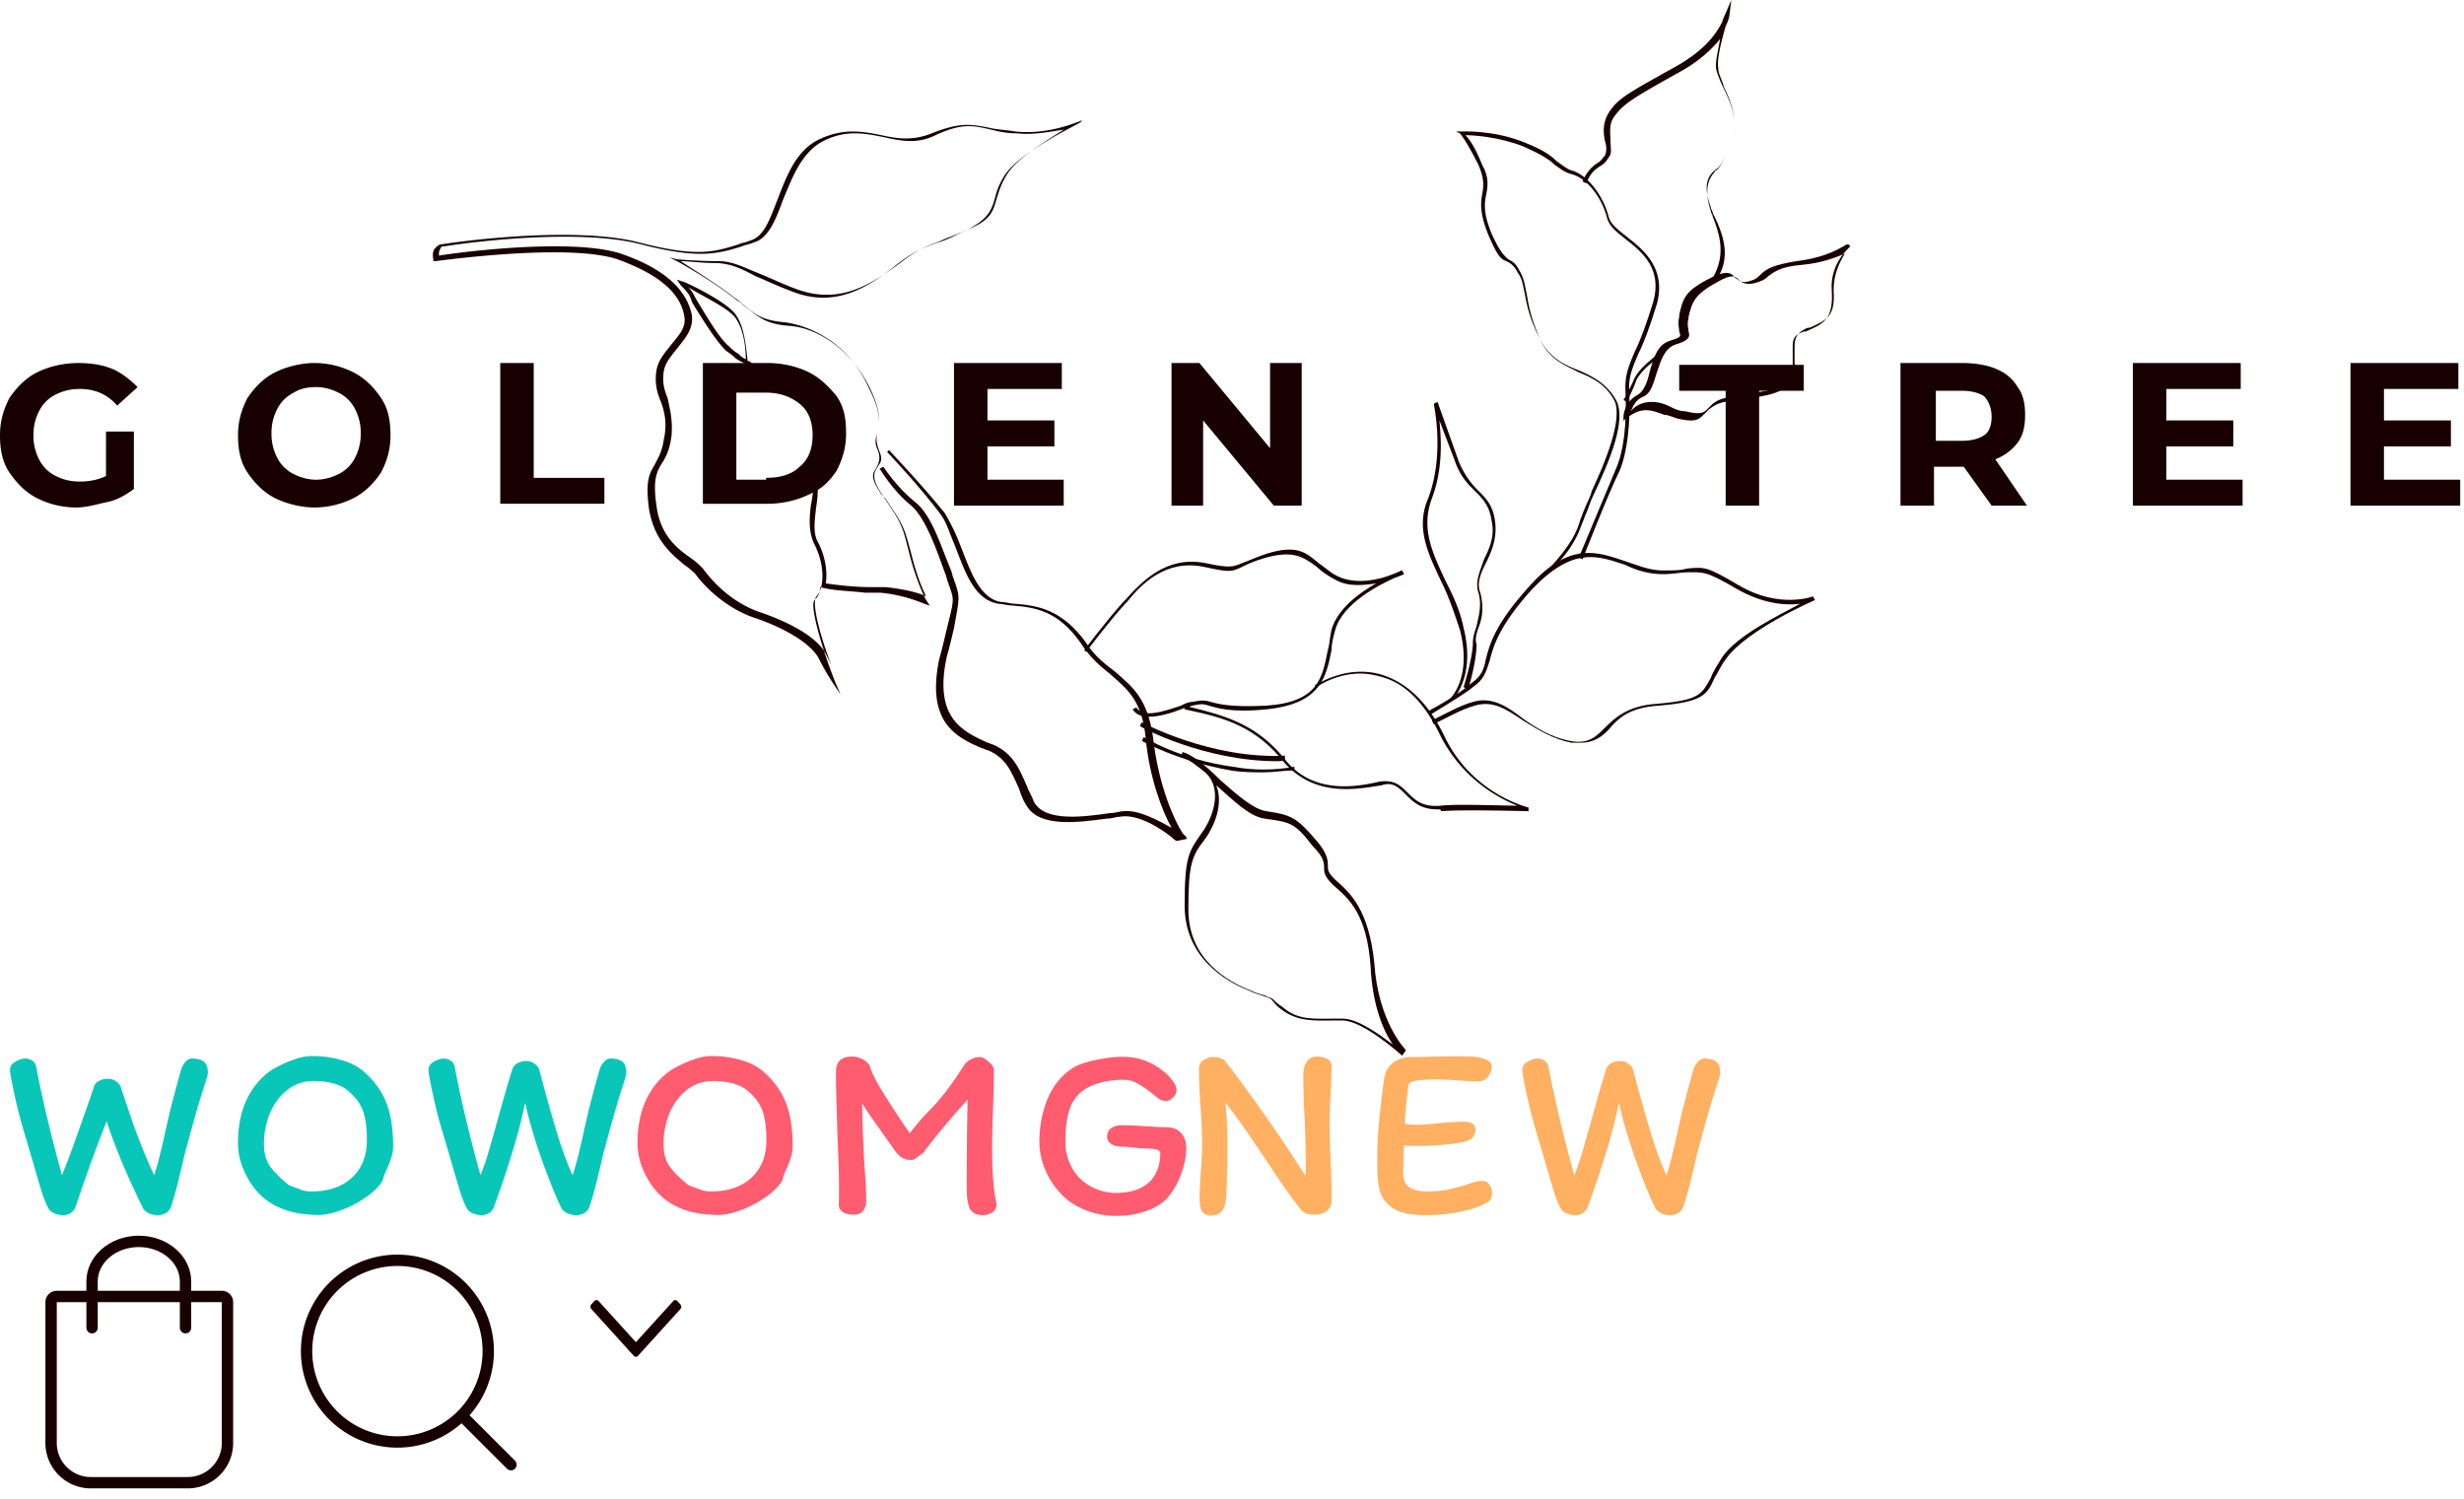 <?xml version="1.0" encoding="utf-8"?><svg width="217" height="132" viewBox="0 0 217 132" xmlns="http://www.w3.org/2000/svg" xmlns:xlink="http://www.w3.org/1999/xlink"><svg width="16" height="17" fill="none" viewBox="0 0 16 17" id="arrow" x="48" y="108" xmlns="http://www.w3.org/2000/svg"><path d="M8.003 10.213L4.71 6.581a.24.24 0 00-.359 0l-.277.304a.29.29 0 00-.075.2c0 .075.026.145.074.198l3.747 4.136a.244.244 0 00.362 0l3.744-4.13A.292.292 0 0012 7.09a.292.292 0 00-.073-.199l-.276-.303a.234.234 0 00-.359 0l-3.29 3.624z" fill="#180000"/></svg><svg width="24" height="24" fill="none" viewBox="0 0 24 24" id="cart" y="108" xmlns="http://www.w3.org/2000/svg"><path d="M4.5 6.684a.5.5 0 01.5-.5h14.533a.5.5 0 01.5.5v12.404a3.5 3.5 0 01-3.5 3.5H8a3.5 3.5 0 01-3.5-3.5V6.684z" stroke="#180000"/><path d="M8.108 8.938V4.861c0-.936.433-1.833 1.205-2.494.772-.662 1.819-1.034 2.91-1.034 1.092 0 2.139.372 2.91 1.034.772.661 1.206 1.558 1.206 2.494v4.077" stroke="#180000" stroke-linecap="round" stroke-linejoin="round"/></svg><svg width="217" height="93" fill="none" viewBox="0 0 217 93" id="logo" xmlns="http://www.w3.org/2000/svg"><path d="M60.93 26.589c.983 1.631 2.13 3.425 2.949 4.24.164.164.491.327.819.653.163.163.49.327.818.49l.328.163c.655.49 1.474 1.142 2.129 1.957h.491c-.819-.978-1.801-1.63-2.456-2.283h-.164c-.164-1.468-.328-3.426-1.31-4.405-1.147-1.142-4.258-2.61-4.422-2.61l-.491-.163.327.49c.492.489.82.815.983 1.468zm3.604 1.142c.819.815 1.146 2.446 1.146 3.914a2.258 2.258 0 01-.655-.489c-.327-.163-.655-.49-.819-.652-.819-.653-1.965-2.61-2.948-4.242-.163-.326-.327-.652-.655-.978.983.652 3.112 1.631 3.93 2.447z" fill="#180000"/><path d="M95.319 10.603c-.164 0-2.785 1.305-5.896.979-.983-.163-1.638-.163-2.293-.327-1.638-.326-2.62-.489-5.077.49-1.638.652-2.948.49-4.422.163-1.637-.326-3.275-.652-5.404.326-2.129.979-2.948 3.263-3.767 5.383-.655 1.631-1.146 3.263-2.456 3.589-.328.163-.655.163-.983.326-2.129.653-3.603 1.142-8.68-.163-5.568-1.468-15.558-.163-17.523.163-.164 0-.328.163-.491.326-.328.327-.164.98-.164.98V23h.164c.163 0 11.627-1.631 16.05-.163 3.602 1.305 5.567 2.936 5.895 5.057.164.979-.491 1.631-1.147 2.447-.49.652-1.146 1.305-1.31 2.283-.163.979 0 1.795.328 2.61.327.816.655 1.958.327 3.426-.163 1.142-.491 1.631-.819 2.283-.49.816-.818 1.468-.49 3.915.49 2.773 1.964 3.915 3.11 4.894.492.326.82.652.983.816.82 1.141 2.785 3.099 5.405 3.915 2.784.978 4.75 2.283 5.404 3.425a23.573 23.573 0 001.31 2.284l.655.978-.49-1.141c-.983-2.447-2.294-6.688-1.802-7.178.327-.326.491-.652.491-1.142 1.146.327 2.62.327 3.93.49h1.31c2.13.163 3.931.979 3.931.979l.491.163-.327-.49s-.819-1.468-1.474-4.078c-.655-2.61-.655-2.61-2.293-5.056l-.164-.164c-.982-1.468-.818-1.794-.49-2.283.163-.327.49-.816.163-1.632-.328-.652-.164-1.141 0-1.63.164-.816.327-1.632-.819-3.916-1.801-3.915-5.077-5.383-7.37-5.709-1.965-.163-2.62-.652-3.93-1.794-.164-.163-.491-.326-.655-.49-1.474-1.141-3.603-2.446-4.586-3.099.655 0 1.802.163 2.948.163s2.13.326 3.603 1.142c.819.326 1.801.816 3.112 1.305 3.93 1.631 6.878-.326 9.335-2.284 1.474-1.141 2.292-1.468 3.603-1.957.655-.163 1.31-.49 2.292-.979 2.13-.979 2.457-1.794 2.784-2.936.164-.652.328-1.142.82-1.957 1.31-2.121 6.55-4.568 6.714-4.73l.164-.164zm-6.715 4.894c-.491.815-.655 1.468-.819 1.957-.327 1.142-.491 1.957-2.62 2.773-.983.49-1.638.653-2.293.979-1.31.49-2.129.815-3.603 1.957-2.456 1.795-5.24 3.752-9.171 2.284-1.31-.49-2.293-.979-3.112-1.305C65.35 23.49 64.53 23 63.22 23c-1.802 0-3.603-.163-3.603-.163l-.655-.163.655.326s3.275 1.794 5.24 3.426c.328.163.492.326.655.49 1.474 1.14 1.966 1.63 4.095 1.793 2.129.163 5.24 1.795 7.042 5.546.982 2.121.819 2.937.655 3.752-.164.49-.164.979.164 1.795.327.815 0 .978-.164 1.305-.328.489-.655.978.491 2.61l.164.163c1.638 2.446 1.638 2.446 2.293 4.893.491 1.958.982 3.1 1.31 3.752-.655-.326-1.965-.652-3.603-.816h-1.31c-1.31 0-2.784-.163-3.93-.326.163-.979 0-2.284-.656-3.589-.491-.815-.327-1.957-.163-3.262.163-.979.163-2.12 0-3.425 0 .163-.164.163-.328.326.164 1.142 0 2.284-.164 3.1-.164 1.304-.164 2.446.328 3.425.982 1.957.819 3.915.163 4.567-.49.653.492 3.915 1.31 6.035l-.49-.978c-.656-1.305-2.785-2.61-5.569-3.589-2.62-.816-4.422-2.773-5.24-3.915-.328-.326-.656-.652-1.147-.979-1.146-.815-2.62-1.957-2.948-4.567-.327-2.284 0-2.936.492-3.752.327-.489.655-1.142.818-2.283.164-1.468-.163-2.61-.327-3.426-.328-.816-.491-1.468-.328-2.447.164-.815.82-1.468 1.31-2.12.656-.816 1.31-1.632 1.147-2.773-.491-2.284-2.457-4.078-6.223-5.383-1.474-.49-3.603-.653-5.896-.653-4.422 0-9.171.653-10.154.816 0-.163 0-.49.164-.653 0-.163.164-.163.328-.163 1.965-.326 11.79-1.631 17.36-.163 5.076 1.305 6.714.816 8.843.163.327-.163.655-.163.982-.326 1.31-.326 1.965-1.957 2.62-3.752.82-1.957 1.638-4.241 3.604-5.22 1.965-.978 3.602-.652 5.24-.326 1.474.326 2.948.653 4.586-.163 2.456-1.142 3.439-.816 4.913-.49.655.164 1.31.327 2.293.327 1.474.163 2.947-.163 4.094-.326-1.802 1.141-4.258 2.61-5.077 4.078z" fill="#180000"/><path d="M103.673 74.057c-.164 0-.327-.163-.491-.326-.819-.653-2.948-2.12-4.586-1.794-.327 0-.655.163-1.146.163-2.457.326-5.896.815-7.042-1.142-.328-.49-.492-.979-.655-1.468-.655-1.468-1.147-2.773-2.784-3.426-.164 0-.328-.163-.492-.163-2.292-.979-4.913-2.284-3.766-7.83.327-1.142.491-1.957.655-2.61.655-2.61.655-2.61.327-3.588 0-.163-.163-.327-.163-.49-.164-.326-.164-.652-.328-.978-.655-1.795-1.638-4.73-2.948-5.873-1.638-1.305-2.784-3.262-2.784-3.262l.328-.163s1.146 1.794 2.784 3.099c1.474 1.142 2.292 3.915 3.111 5.872.164.327.164.653.328.98 0 .162.164.325.164.488.327.98.327 1.142-.164 3.752-.164.653-.328 1.468-.655 2.61-1.147 5.383 1.474 6.525 3.603 7.504.163 0 .327.163.491.163 1.802.815 2.293 2.12 2.948 3.588.164.49.491.98.655 1.469.983 1.794 4.422 1.304 6.715.978.49 0 .818-.163 1.146-.163 1.31-.163 3.111.816 4.258 1.468-.819-1.468-1.965-4.404-2.293-7.993-.327-3.262-1.638-4.24-3.111-5.546-.82-.652-1.802-1.468-2.62-2.773-1.966-2.773-3.931-3.1-5.897-3.262-.49 0-.982-.163-1.31-.163-2.129-.327-2.947-2.773-3.766-4.894-.492-1.142-.82-2.284-1.31-2.936-1.802-2.447-4.75-5.546-4.75-5.546l.164-.163s2.948 3.099 4.913 5.546c.491.815.983 1.794 1.474 3.099.819 2.12 1.638 4.404 3.44 4.73.49 0 .818.164 1.31.164 1.965.163 4.093.489 6.222 3.425.82 1.305 1.802 1.958 2.62 2.61 1.475 1.305 2.785 2.284 3.276 5.71.491 4.404 1.965 7.503 2.621 8.482l.327.326v.163l-.819.163z" fill="#180000"/><path d="M101.218 63.127c-.655 0-1.147-.163-1.474-.652l.327-.163c.655.978 2.457.326 3.931-.163.327-.163.655-.327.982-.327.819-.163 1.147-.163 1.638 0 .655.163 1.638.49 4.913.327 4.586-.327 4.913-2.447 5.405-4.894.163-.49.163-1.142.327-1.794.491-1.795 2.457-3.263 3.931-4.078-1.147.163-2.457.326-3.603-.327-.655-.326-1.311-.815-1.638-1.142-1.146-.815-1.965-1.468-4.422-.815-1.146.326-1.801.652-2.129.816-.982.489-1.146.489-3.439 0-3.275-.653-5.404 1.468-6.715 3.099l-.163.163c-1.474 1.631-3.44 4.241-3.44 4.241l-.163-.163s1.965-2.61 3.439-4.241l.164-.163c1.474-1.632 3.603-3.915 7.042-3.263 2.293.49 2.456.326 3.275 0 .491-.163 1.147-.49 2.129-.815 2.62-.816 3.439-.163 4.586.815.491.326.982.816 1.637 1.142 1.638.816 3.767.326 4.914-.163.491-.163.655-.326.818-.326l.164.326s-.327.163-.819.326c-1.474.653-4.585 2.284-5.24 4.568-.164.652-.328 1.142-.328 1.794-.491 2.447-.983 4.73-5.732 5.22-3.275.326-4.422-.163-5.077-.326-.491-.163-.655-.163-1.474 0-.327.163-.655.163-.982.326-.819.326-1.965.652-2.784.652zm10.155 4.895c-.983 0-1.966 0-2.948-.164-4.75-.815-7.861-2.61-7.861-2.61l.164-.326s3.111 1.958 7.861 2.61c1.801.326 3.602.326 5.404 0v.326c-.983 0-1.802.163-2.62.163zm27.832-2.61h-.819c-1.637-.327-2.948-1.142-4.258-1.958-1.474-.979-2.62-1.794-4.258-1.305-1.146.326-2.293.979-3.603 1.631l-.163-.326c1.31-.652 2.456-1.305 3.602-1.631 1.638-.49 2.948.326 4.422 1.468 1.147.816 2.457 1.631 4.095 1.958 1.637.326 2.292-.327 3.111-1.142.819-.816 1.965-1.958 4.586-2.121 3.766-.326 3.93-.816 4.749-2.284.164-.489.491-.978.983-1.794 1.31-1.957 5.076-3.752 6.878-4.73-1.31.163-3.275 0-5.568-1.305-2.784-1.632-2.948-1.468-4.422-1.468-.491 0-1.146.163-2.129.163-1.146 0-2.293-.327-3.275-.816-2.457-.816-4.586-1.631-8.189 2.12-2.948 3.263-3.439 5.057-3.767 6.362-.327.979-.491 1.631-1.474 2.284-.327.326-1.637 1.142-3.766 2.447l-.164-.327c2.129-1.141 3.439-2.12 3.767-2.446.982-.653 1.146-1.305 1.31-2.12.327-1.306.819-3.1 3.767-6.363 3.602-4.078 6.059-3.099 8.516-2.283.982.326 2.129.815 3.275.815.983 0 1.638 0 2.129-.163 1.638-.163 1.801-.163 4.586 1.468 3.602 2.12 6.55.979 6.55.979l.164.326s-6.059 2.61-7.861 5.22c-.491.653-.655 1.142-.982 1.631-.656 1.468-.983 2.12-4.914 2.447-2.62.163-3.602 1.142-4.421 2.12-.492.49-1.147 1.143-2.457 1.143z" fill="#180000"/><path d="M112.508 67.043c-6.387 0-11.955-2.936-12.119-3.1l.164-.326s6.059 3.263 12.61 2.937v.326c-.164.163-.491.163-.655.163zm10.983 25.937s-3.439-3.1-5.241-3.1h-.819c-1.474 0-3.111.163-4.585-.978-.492-.327-.655-.653-.819-.816-.164-.163-.164-.163-.655-.326-.328-.163-.655-.163-1.31-.49-2.129-.815-5.732-2.936-5.732-7.503 0-4.241.327-4.73 1.474-6.362.982-1.305 1.965-3.915.327-5.383-.819-.653-1.474-1.142-2.129-1.468l.164-.326c.983.326 2.129 1.305 3.275 2.447 1.474 1.305 2.948 2.61 4.095 2.773 2.129.326 2.62.489 4.421 2.61.983 1.141.983 1.794.983 2.12 0 .49 0 .653.655 1.305 1.31 1.142 2.948 2.61 3.439 7.34.328 5.057 2.621 7.504 2.784 7.667l-.327.49zm-5.241-3.263c1.31 0 3.112 1.305 4.422 2.284-.819-1.142-1.802-3.426-1.965-6.851-.328-4.73-1.966-6.036-3.276-7.178-.655-.652-.819-.978-.819-1.468s0-.978-.982-1.957c-1.638-2.12-1.965-2.12-4.258-2.447-1.31-.163-2.784-1.631-4.258-2.936.655 1.631-.164 3.588-.983 4.73-1.146 1.468-1.474 2.12-1.474 6.199 0 4.404 3.439 6.362 5.568 7.177.656.327 1.147.327 1.311.49.491.163.491.163.655.326.163.163.327.326.819.652 1.31 1.142 2.784.98 4.421.98h.819zm18.34-39.475l-.164-.164c1.966-2.12 2.457-3.262 2.785-4.404.163-.326.163-.49.327-.815.164-.49.491-.98.655-1.632 1.147-2.446 2.784-6.361 1.965-7.993-.818-1.468-1.965-1.957-3.111-2.446-1.31-.653-2.621-1.142-3.439-2.936-.983-1.958-1.147-3.1-1.311-3.915-.163-.653-.163-1.305-.655-1.958-.327-.652-.655-.816-.982-.979-.492-.163-.819-.489-1.638-2.446-.655-1.632-.655-2.61-.491-3.426.164-.816.164-1.468-.328-2.61-1.146-2.284-1.637-2.773-1.637-2.773l-.328-.163h.491s2.784-.163 5.568.979c1.638.652 2.293 1.142 2.785 1.63.491.327.818.653 1.31.816 1.31.327 2.784 2.121 3.275 4.079.164.652.819 1.141 1.638 1.794 1.474 1.142 3.439 2.773 2.62 5.872-.655 2.12-1.146 3.426-1.638 4.404-.491 1.142-.818 1.958-.818 2.937.163 3.262-.164 5.709-.819 7.34-.983 1.958-3.276 7.83-3.276 7.83l-.327-.163 3.275-7.83c.655-1.468.983-3.915.819-7.177 0-1.142.328-1.958.819-3.1.491-.978.983-2.283 1.638-4.404.818-2.936-.983-4.404-2.457-5.546-.819-.653-1.474-1.142-1.638-1.957-.491-1.795-1.801-3.426-3.111-3.752-.655-.163-.983-.49-1.474-.816-.492-.49-1.31-.979-2.784-1.631-2.129-.816-4.258-.979-5.077-.979.327.326.819.979 1.474 2.61.655 1.142.491 1.957.327 2.773-.163.816-.163 1.631.492 3.263.818 1.794 1.146 1.957 1.474 2.283.327.163.655.326.982.979.491.816.491 1.468.655 2.12.164.98.328 1.958 1.147 3.916.818 1.63 2.129 2.283 3.439 2.772 1.146.49 2.456 1.142 3.275 2.61.983 1.795-.655 5.547-1.965 8.32-.328.652-.491 1.305-.655 1.63-.164.327-.164.49-.328.816-.327.816-.655 2.121-2.784 4.242z" fill="#180000"/><path d="M142.976 37.029v-.327s0-1.305 1.311-1.957c.491-.326.818-1.142.982-1.958.328-1.142.655-2.446 1.802-2.773.982-.326.982-.326.818-.815 0-.327-.163-.653 0-1.305v-.163c.328-1.468.492-2.12 2.785-3.263 1.31-.652 1.801-.49 2.129 0 .327.163.491.49 1.146.326.655-.163.819-.326 1.146-.652.492-.49 1.147-.816 3.112-1.142 2.784-.326 4.094-1.305 4.422-1.468h.164l.163.163-.163.163c-.328.327-1.638 1.631-1.474 3.752.163 2.61-.819 2.936-2.293 3.589h-.164c-.983.326-.983.815-.983 1.468v1.468c.164.979.164 2.284-2.784 2.773-.982.163-1.637.326-2.129.326-1.474.163-1.801.326-2.456.816l-.491.49c-.492.489-.819.652-2.293.325-.492-.163-.819-.326-1.147-.326-1.31-.49-2.129-.815-3.766.653l.163-.163zm2.457-1.632c.655 0 1.146.163 1.801.49.328.163.656.326 1.147.326 1.31.326 1.638.163 1.965-.163l.491-.49c.655-.489.983-.489 2.621-.815.491-.163 1.31-.163 2.129-.326 2.62-.49 2.62-1.632 2.456-2.447V30.667c0-.653 0-1.305 1.147-1.795h.163c1.474-.652 2.293-.978 2.129-3.262 0-1.468.492-2.447.983-3.262-.819.326-1.965.815-3.767.978-1.965.163-2.456.653-2.948.98-.327.325-.655.488-1.31.652-.819.163-1.146-.163-1.31-.327-.327-.326-.655-.489-1.801.163-2.129 1.142-2.293 1.795-2.621 3.1v.163c-.163.49 0 .816 0 1.142.164.49 0 .815-1.146 1.142-.983.326-1.31 1.468-1.638 2.446-.327.98-.491 1.795-1.146 2.121-.819.326-.983.979-1.147 1.305.492-.653 1.311-.816 1.802-.816z" fill="#180000"/><path d="M151.165 24.631l-.327-.163c1.146-1.957.655-3.752 0-5.383 0-.163-.164-.326-.164-.49-.655-1.957-.164-2.935.328-3.425 0-.163.163-.163.163-.163.328-.326.492-.49 1.311-2.61.655-1.631 0-3.262-.655-4.567a11.25 11.25 0 01-.656-1.631c-.163-.653.164-1.795.328-2.773-.655.815-1.801 1.957-3.603 2.936-4.094 2.283-4.913 2.773-5.732 3.915-.491.652-.327 1.468-.327 2.12 0 .653.163 1.142-.164 1.468a1.975 1.975 0 01-.819.816c-.491.326-.819.652-1.146 1.468l-.328-.163c.328-.816.819-1.305 1.31-1.631.328-.164.491-.49.655-.653.164-.326.164-.816 0-1.305-.164-.815-.164-1.631.328-2.447.819-1.305 1.801-1.794 5.896-4.078 2.62-1.468 3.602-2.936 4.094-3.915.164-.489.327-.815.327-.815L152.476 0l-.164 1.305s0 .326-.328.979c-.327 1.142-.819 2.936-.655 3.751 0 .49.328.98.492 1.632.655 1.305 1.31 3.099.655 4.73-.819 2.12-.983 2.284-1.474 2.61l-.164.163c-.491.49-.819 1.305-.164 3.1 0 .163.164.326.164.489.983 1.957 1.638 3.915.327 5.872zm-7.857 10.767l-.327-.163s.491-.816.982-1.958c.655-1.142 1.802-1.794 1.802-1.957l.163.326s-1.146.653-1.801 1.794c-.328.98-.819 1.795-.819 1.958zm-15.56 26.425l-.163-.163s2.129-1.794.982-6.198c-.491-1.468-.982-2.937-1.637-4.242-1.147-2.446-2.293-4.73-1.147-7.34 1.474-3.915.491-8.156.491-8.32l.328-.162 1.801 5.056a7.421 7.421 0 001.802 2.774c.655.652 1.31 1.305 1.474 2.773.164 1.468-.328 2.61-.819 3.588-.491.979-.819 1.795-.491 2.61.327 1.305.163 2.284-.164 3.1-.164.489-.328.978-.164 1.468 0 1.305-.655 3.914-.819 3.914l-.327-.163s.819-2.61.819-3.915c0-.489.163-.978.327-1.468.164-.815.491-1.794.164-2.936-.328-.978.164-1.957.491-2.936.492-.979.983-2.12.655-3.425-.163-1.306-.819-1.958-1.474-2.61-.655-.653-1.31-1.305-1.801-2.773l-1.31-3.426c.164 1.631.327 4.241-.655 6.851-.983 2.61 0 4.73 1.146 7.177.655 1.305 1.31 2.61 1.638 4.241 1.146 4.568-1.147 6.525-1.147 6.525zm-1.157 9.461c-1.474 0-2.129-.652-2.784-1.305-.655-.652-1.147-1.142-2.129-.816-2.129.327-5.896 1.142-8.68-2.12-2.62-3.263-5.568-3.915-8.68-4.567v-.327c3.276.816 6.223 1.468 8.844 4.73 2.456 3.1 6.223 2.448 8.352 1.958 1.31-.163 1.801.326 2.456.979.656.653 1.311 1.305 2.948 1.142 1.474-.163 5.077 0 6.715 0-1.638-.653-4.749-2.284-6.715-6.036-1.474-3.099-3.275-4.893-5.568-5.383-2.948-.815-5.404.98-5.404.98l-.164-.164c.164 0 2.62-1.794 5.732-.979 2.293.653 4.258 2.447 5.732 5.546 2.456 5.057 7.37 6.199 7.37 6.199v.326s-5.896-.163-7.698 0c0-.163-.163-.163-.327-.163zM9.171 38.008h2.62v5.057c-.655.49-1.473.979-2.292 1.142-.82.163-1.802.49-2.784.49a7.637 7.637 0 01-3.44-.816c-.982-.49-1.801-1.305-2.456-2.284C.164 40.618 0 39.477 0 38.335c0-1.305.328-2.284.819-3.263.655-.978 1.474-1.794 2.456-2.283.983-.49 2.293-.816 3.603-.816 1.147 0 2.13.163 2.948.49.819.326 1.638.978 2.293 1.63l-1.801 1.632c-.82-.979-1.966-1.468-3.276-1.468-.819 0-1.474.163-2.129.49a3.207 3.207 0 00-1.474 1.467 4.5 4.5 0 00-.491 2.12 4.5 4.5 0 00.491 2.121 3.207 3.207 0 001.474 1.468c.655.327 1.31.49 2.13.49.818 0 1.637-.163 2.292-.49v-3.915H9.17zm15.067 5.872c-.983-.49-1.802-1.305-2.456-2.284-.656-.978-.82-2.12-.82-3.262 0-1.305.328-2.284.82-3.263.654-.978 1.473-1.794 2.456-2.283.983-.49 2.293-.816 3.44-.816 1.31 0 2.456.326 3.438.816.983.49 1.802 1.305 2.457 2.284.655.978.819 2.12.819 3.262 0 1.305-.328 2.284-.82 3.262-.654.98-1.473 1.795-2.456 2.284a7.637 7.637 0 01-3.439.816c-1.146 0-2.456-.327-3.439-.816zm5.568-2.12a3.207 3.207 0 001.474-1.469 4.5 4.5 0 00.491-2.12 4.5 4.5 0 00-.49-2.12 3.207 3.207 0 00-1.475-1.469c-.655-.326-1.31-.49-1.965-.49-.819 0-1.474.164-1.965.49a3.207 3.207 0 00-1.474 1.468 4.5 4.5 0 00-.492 2.12 4.5 4.5 0 00.492 2.121 3.207 3.207 0 001.474 1.468c.655.327 1.31.49 1.965.49s1.31-.163 1.965-.49zm14.25-9.788h2.948v10.114h6.224v2.283h-9.172V31.972zm17.846 0h5.732c1.31 0 2.62.326 3.603.816.983.49 1.801 1.305 2.457 2.12.655.98.818 1.958.818 3.263s-.327 2.284-.819 3.262c-.655.979-1.31 1.631-2.456 2.12-.983.49-2.293.816-3.603.816h-5.732V31.972zm5.568 10.114c1.31 0 2.293-.327 2.948-.979.819-.652 1.146-1.631 1.146-2.773 0-1.142-.327-2.12-1.146-2.773s-1.801-.979-2.948-.979h-2.62v7.667h2.62v-.163zm26.208.163v2.283h-9.662v-12.56h9.498v2.284h-6.55v2.773h5.895v2.284h-5.895v2.936h6.714zm20.96-10.277v12.56h-2.456l-6.224-7.503v7.503h-2.784v-12.56h2.457l6.223 7.504v-7.504h2.784zm37.175 2.448h-3.93v-2.284h10.972v2.284h-3.93v10.113h-2.948V34.42h-.164zm23.586 10.112l-2.457-3.425h-2.62v3.425h-2.948v-12.56h5.404c1.147 0 2.129.163 2.948.49.819.326 1.474.815 1.966 1.63.491.653.655 1.469.655 2.448 0 .978-.164 1.794-.655 2.446-.492.653-1.147 1.142-1.966 1.469l2.784 4.078h-3.111zm-.655-9.624c-.492-.326-1.147-.489-1.966-.489h-2.292v4.404h2.292c.819 0 1.474-.163 1.966-.49.491-.325.655-.978.655-1.63 0-.816-.328-1.468-.655-1.795zm22.757 7.341v2.283h-9.663v-12.56h9.499v2.284h-6.551v2.773h5.896v2.284h-5.896v2.936h6.715zm19.166 0v2.283h-9.663v-12.56h9.499v2.284h-6.551v2.773h5.896v2.284h-5.896v2.936h6.715z" fill="#180000"/></svg><svg width="56" height="15" fill="none" viewBox="0 0 56 15" id="menu-icon1" y="93" xmlns="http://www.w3.org/2000/svg"><path d="M15.928 1.284a1.82 1.82 0 01.396-.748c.176-.205.367-.308.572-.308.499 0 .858.095 1.078.286.22.19.33.52.33.99 0 .132-.103.506-.308 1.122-.455 1.393-.953 3.117-1.496 5.17-.132.47-.242.88-.33 1.232-.073.352-.14.645-.198.88-.352 1.51-.66 2.647-.924 3.41-.088.22-.242.396-.462.528-.22.117-.455.176-.704.176a1.95 1.95 0 01-.748-.154c-.235-.117-.403-.25-.506-.396-.455-.895-1.02-2.112-1.694-3.652-.66-1.555-1.173-2.911-1.54-4.07a135.962 135.962 0 00-2.442 6.666c-.044.132-.095.279-.154.44-.044.147-.095.3-.154.462-.103.22-.25.396-.44.528-.19.117-.403.176-.638.176a2 2 0 01-.77-.154c-.25-.117-.418-.25-.506-.396-.19-.323-.396-.821-.616-1.496-.205-.675-.484-1.62-.836-2.838l-.55-1.87a43.687 43.687 0 01-.99-3.74C1.019 2.252.88 1.489.88 1.24c0-.308.154-.55.462-.726.308-.19.616-.286.924-.286.176 0 .36.059.55.176.19.103.315.286.374.55.513 2.743 1.269 5.925 2.266 9.548.381-.91.8-2.017 1.254-3.322.47-1.305.917-2.574 1.342-3.806l.22-.66c.059-.22.205-.389.44-.506a1.59 1.59 0 01.748-.198c.323 0 .587.08.792.242.205.161.337.337.396.528.015.059.308.931.88 2.618a52.169 52.169 0 002.046 5.104c.293-.865.645-2.251 1.056-4.158l.33-1.452c.396-1.555.719-2.757.968-3.608zM27.447.008c.983 0 1.877.125 2.684.374.807.235 1.467.587 1.98 1.056.924.836 1.57 1.753 1.936 2.75.381.983.572 2.244.572 3.784 0 .323-.044.616-.132.88a8.415 8.415 0 01-.374 1.012c-.22.455-.352.814-.396 1.078-.293.513-.777 1.005-1.452 1.474a9.48 9.48 0 01-2.156 1.144c-.777.293-1.46.44-2.046.44-2.83 0-4.847-.968-6.05-2.904a7.726 7.726 0 01-.792-1.694 5.957 5.957 0 01-.264-1.716c0-1.496.264-2.794.792-3.894.543-1.115 1.29-1.98 2.244-2.596A10.362 10.362 0 0125.775.36c.63-.235 1.188-.352 1.672-.352zm-4.202 7.744c0 .792.176 1.445.528 1.958.367.513.924 1.07 1.672 1.672.616.235 1.034.389 1.254.462.22.059.47.088.748.088 1.481 0 2.662-.403 3.542-1.21.88-.807 1.32-1.914 1.32-3.322 0-1.115-.125-1.995-.374-2.64-.25-.645-.697-1.225-1.342-1.738-.337-.279-.77-.484-1.298-.616a6.7 6.7 0 00-1.672-.198c-.91 0-1.694.271-2.354.814-.66.528-1.166 1.217-1.518 2.068a7.157 7.157 0 00-.506 2.662zm29.537-6.468a1.82 1.82 0 01.396-.748c.176-.205.367-.308.572-.308.499 0 .858.095 1.078.286.22.19.33.52.33.99 0 .132-.102.506-.308 1.122-.454 1.393-.953 3.117-1.496 5.17-.132.47-.242.88-.33 1.232-.073.352-.139.645-.198.88-.352 1.51-.66 2.647-.924 3.41-.088.22-.242.396-.462.528-.22.117-.454.176-.704.176a1.95 1.95 0 01-.748-.154c-.234-.117-.403-.25-.506-.396-.44-.865-.997-2.222-1.672-4.07-.674-1.863-1.195-3.623-1.562-5.28a47.041 47.041 0 01-1.1 4.268 83.852 83.852 0 01-1.32 3.982c-.058.176-.117.345-.176.506-.058.147-.11.293-.154.44-.102.22-.249.396-.44.528-.19.117-.403.176-.638.176a2 2 0 01-.77-.154c-.249-.117-.418-.25-.506-.396-.19-.323-.396-.821-.616-1.496-.205-.675-.484-1.62-.836-2.838l-.55-1.87a43.71 43.71 0 01-.99-3.74c-.278-1.276-.418-2.039-.418-2.288 0-.308.154-.55.462-.726.308-.19.616-.286.924-.286.176 0 .36.059.55.176.191.103.316.286.374.55.514 2.743 1.269 5.925 2.266 9.548.25-.572.484-1.247.704-2.024.235-.792.55-1.9.946-3.322.514-1.863.902-3.19 1.166-3.982.059-.22.206-.396.44-.528a1.59 1.59 0 01.748-.198c.323 0 .587.088.792.264.206.161.338.337.396.528l.176.682c.455 1.716.91 3.322 1.364 4.818.455 1.496.917 2.75 1.386 3.762.294-.865.646-2.251 1.056-4.158l.33-1.452c.396-1.555.719-2.757.968-3.608z" fill="#08C7B8"/></svg><svg width="49" height="15" fill="none" viewBox="0 0 49 15" id="menu-icon2" x="56" y="93" xmlns="http://www.w3.org/2000/svg"><path d="M6.634.008c.983 0 1.877.125 2.684.374.807.235 1.467.587 1.98 1.056.924.836 1.57 1.753 1.936 2.75.381.983.572 2.244.572 3.784 0 .323-.044.616-.132.88a8.415 8.415 0 01-.374 1.012c-.22.455-.352.814-.396 1.078-.293.513-.777 1.005-1.452 1.474a9.48 9.48 0 01-2.156 1.144c-.777.293-1.46.44-2.046.44-2.83 0-4.847-.968-6.05-2.904a7.723 7.723 0 01-.792-1.694 5.957 5.957 0 01-.264-1.716c0-1.496.264-2.794.792-3.894.543-1.115 1.29-1.98 2.244-2.596A10.362 10.362 0 014.962.36C5.592.125 6.15.008 6.634.008zM2.432 7.752c0 .792.176 1.445.528 1.958.367.513.924 1.07 1.672 1.672.616.235 1.034.389 1.254.462.22.059.47.088.748.088 1.481 0 2.662-.403 3.542-1.21.88-.807 1.32-1.914 1.32-3.322 0-1.115-.125-1.995-.374-2.64-.25-.645-.697-1.225-1.342-1.738-.337-.279-.77-.484-1.298-.616a6.7 6.7 0 00-1.672-.198c-.91 0-1.694.271-2.354.814-.66.528-1.166 1.217-1.518 2.068a7.157 7.157 0 00-.506 2.662zM30.319.096c.206 0 .455.14.748.418.308.264.462.491.462.682 0 .895-.029 2.12-.088 3.674-.014.381-.029.843-.044 1.386a67.452 67.452 0 00-.022 1.848c0 2.23.132 3.872.396 4.928-.014.352-.154.609-.418.77-.264.147-.528.22-.792.22-.586 0-.975-.205-1.166-.616-.176-.41-.264-.997-.264-1.76 0-2.83.03-5.434.088-7.81-1.686 1.877-2.999 3.454-3.938 4.73l-.396.264c-.249.22-.454.33-.616.33-.38 0-.696-.095-.946-.286-.249-.19-.49-.47-.726-.836l-1.056-1.496a59.98 59.98 0 01-1.606-2.332c0 1.35.066 3.183.198 5.5.103 1.335.154 2.34.154 3.014 0 .352-.088.653-.264.902-.176.235-.454.352-.836.352-.38 0-.696-.073-.946-.22a.78.78 0 01-.374-.66c.015-.25.022-.66.022-1.232 0-1.144-.036-2.537-.11-4.18l-.044-1.188-.044-1.54c-.014-.455-.029-.983-.044-1.584a84.3 84.3 0 01-.022-2.002c0-.88.477-1.32 1.43-1.32.294 0 .587.073.88.22.308.147.536.36.682.638.118.513.55 1.364 1.298 2.552a95.089 95.089 0 002.2 3.344c.646-.821 1.174-1.437 1.584-1.848a19.304 19.304 0 001.738-2.002A30.03 30.03 0 0028.955.734c.132-.176.323-.323.572-.44.25-.132.514-.198.792-.198zm15.8 3.718a5.083 5.083 0 01-.639-.506c-.528-.41-.975-.711-1.342-.902a2.477 2.477 0 00-1.232-.308c-.645 0-1.29.08-1.936.242-.63.161-1.151.389-1.562.682a3.359 3.359 0 00-1.254 1.804c-.22.733-.33 1.635-.33 2.706a4.69 4.69 0 001.056 3.014c.426.484.939.858 1.54 1.122a4.659 4.659 0 001.848.396c1.423 0 2.479-.396 3.168-1.188.499-.63.748-1.4.748-2.31 0-.161-.117-.271-.352-.33-.234-.059-.572-.088-1.012-.088-.22 0-.564-.03-1.034-.088-.132-.015-.278-.03-.44-.044a4.644 4.644 0 00-.462-.022c-.425 0-.762-.08-1.012-.242-.249-.161-.374-.367-.374-.616 0-.352.118-.609.352-.77.235-.176.55-.264.946-.264.455 0 1.152.03 2.09.088.88.059 1.504.088 1.87.088.514 0 .924.161 1.232.484.323.323.484.792.484 1.408 0 .572-.124 1.24-.374 2.002a6.934 6.934 0 01-1.056 2.046c-.44.601-1.092 1.063-1.958 1.386-.85.323-1.789.484-2.816.484a7.346 7.346 0 01-2.486-.44c-.821-.308-1.51-.719-2.068-1.232a7.058 7.058 0 01-1.606-2.244c-.381-.88-.572-1.753-.572-2.618 0-1.335.235-2.581.704-3.74.484-1.173 1.218-2.083 2.2-2.728.44-.293 1.115-.535 2.024-.726.91-.19 1.709-.286 2.398-.286.968 0 1.848.213 2.64.638.792.425 1.408.953 1.848 1.584.176.264.264.499.264.704 0 .235-.102.455-.308.66-.205.205-.41.308-.616.308-.088 0-.19-.015-.308-.044a.75.75 0 01-.264-.11z" fill="#FF5C6F"/></svg><svg width="47" height="15" fill="none" viewBox="0 0 47 15" id="menu-icon3" x="105" y="93" xmlns="http://www.w3.org/2000/svg"><path d="M9.78 1.636c0-.425.095-.792.286-1.1.205-.323.506-.484.902-.484.337 0 .638.066.902.198s.396.352.396.66c0 .601-.03 1.445-.088 2.53a46.745 46.745 0 00-.088 2.354c0 .807.03 1.885.088 3.234a69.07 69.07 0 01.088 2.838c0 .484-.007.843-.022 1.078 0 .235-.132.47-.396.704-.25.22-.638.33-1.166.33-.279 0-.52-.044-.726-.132-.19-.103-.323-.213-.396-.33-.69-.836-1.694-2.259-3.014-4.268-1.481-2.244-2.691-3.96-3.63-5.148.117 1.056.176 2.347.176 3.872 0 .675-.015 1.555-.044 2.64-.015 1.07-.044 1.775-.088 2.112-.059.425-.19.755-.396.99-.19.22-.499.33-.924.33-.323 0-.565-.088-.726-.264-.147-.19-.235-.513-.264-.968-.015-.601.022-1.503.11-2.706.015-.19.037-.52.066-.99.03-.47.044-.887.044-1.254 0-1.012-.051-2.17-.154-3.476-.088-1.437-.132-2.5-.132-3.19 0-.352.125-.623.374-.814.264-.19.565-.286.902-.286.293 0 .601.073.924.22C4.045 1.9 5.754 4.261 7.91 7.4l2.068 3.168c.015-.235.022-.565.022-.99 0-.748-.015-1.555-.044-2.42-.03-.865-.051-1.452-.066-1.76a74.099 74.099 0 01-.11-3.762zm15.77 9.372c.278 0 .484.11.616.33.146.205.22.433.22.682 0 .308-.052.528-.154.66-.088.117-.264.242-.528.374-.616.293-1.379.528-2.288.704-.91.176-1.885.264-2.926.264-1.306 0-2.266-.22-2.882-.66-.602-.44-.976-.968-1.122-1.584-.132-.63-.198-1.452-.198-2.464 0-1.085.044-2.149.132-3.19.088-1.056.242-2.398.462-4.026.102-.704.381-1.21.836-1.518a2.53 2.53 0 011.496-.484c.454 0 1.195-.015 2.222-.044L23.35.03c.792 0 1.364.022 1.716.066.44.088.762.19.968.308.22.103.33.286.33.55 0 .293-.103.58-.308.858-.191.279-.484.418-.88.418-.455 0-1.108-.03-1.958-.088a30.451 30.451 0 00-1.914-.088 8.68 8.68 0 00-1.078.066c-.411.03-.704.08-.88.154a.472.472 0 00-.308.374c-.206 1.51-.308 2.625-.308 3.344.337.044.667.066.99.066.41 0 .85-.022 1.32-.066.469-.044.77-.073.902-.088.777-.073 1.444-.11 2.002-.11.322 0 .564.059.726.176a.552.552 0 01.264.484c0 .323-.088.572-.264.748-.162.176-.455.308-.88.396-.514.103-1.152.183-1.914.242-.748.059-1.482.088-2.2.088-.25 0-.594-.015-1.034-.044a50.85 50.85 0 00-.066 2.486c0 1.041.689 1.562 2.068 1.562.733 0 1.342-.051 1.826-.154.484-.103 1.041-.25 1.672-.44.586-.22 1.056-.33 1.408-.33zm18.562-9.724a1.82 1.82 0 01.396-.748c.176-.205.367-.308.572-.308.499 0 .858.095 1.078.286.22.19.33.52.33.99 0 .132-.102.506-.308 1.122-.454 1.393-.953 3.117-1.496 5.17-.132.47-.242.88-.33 1.232-.073.352-.139.645-.198.88-.352 1.51-.66 2.647-.924 3.41-.088.22-.242.396-.462.528-.22.117-.454.176-.704.176a1.95 1.95 0 01-.748-.154c-.234-.117-.403-.25-.506-.396-.44-.865-.997-2.222-1.672-4.07-.674-1.863-1.195-3.623-1.562-5.28a47.074 47.074 0 01-1.1 4.268 84.08 84.08 0 01-1.32 3.982 20.2 20.2 0 01-.176.506c-.058.147-.11.293-.154.44-.102.22-.249.396-.44.528-.19.117-.403.176-.638.176a2 2 0 01-.77-.154c-.249-.117-.418-.25-.506-.396-.19-.323-.396-.821-.616-1.496-.205-.675-.484-1.62-.836-2.838l-.55-1.87a43.636 43.636 0 01-.99-3.74c-.278-1.276-.418-2.039-.418-2.288 0-.308.154-.55.462-.726.308-.19.616-.286.924-.286.176 0 .36.059.55.176.191.103.316.286.374.55.514 2.743 1.269 5.925 2.266 9.548.25-.572.484-1.247.704-2.024.235-.792.55-1.9.946-3.322.514-1.863.902-3.19 1.166-3.982.059-.22.206-.396.44-.528a1.59 1.59 0 01.748-.198c.323 0 .587.088.792.264.206.161.338.337.396.528l.176.682c.455 1.716.91 3.322 1.364 4.818.455 1.496.917 2.75 1.386 3.762.294-.865.646-2.251 1.056-4.158l.33-1.452c.396-1.555.719-2.757.968-3.608z" fill="#FFB061"/></svg><svg width="24" height="24" fill="none" viewBox="0 0 24 24" id="search" x="24" y="108" xmlns="http://www.w3.org/2000/svg"><path d="M11 19a8 8 0 100-16 8 8 0 000 16zm10 2l-4.35-4.35" stroke="#180000" stroke-linecap="round" stroke-linejoin="round"/></svg></svg>